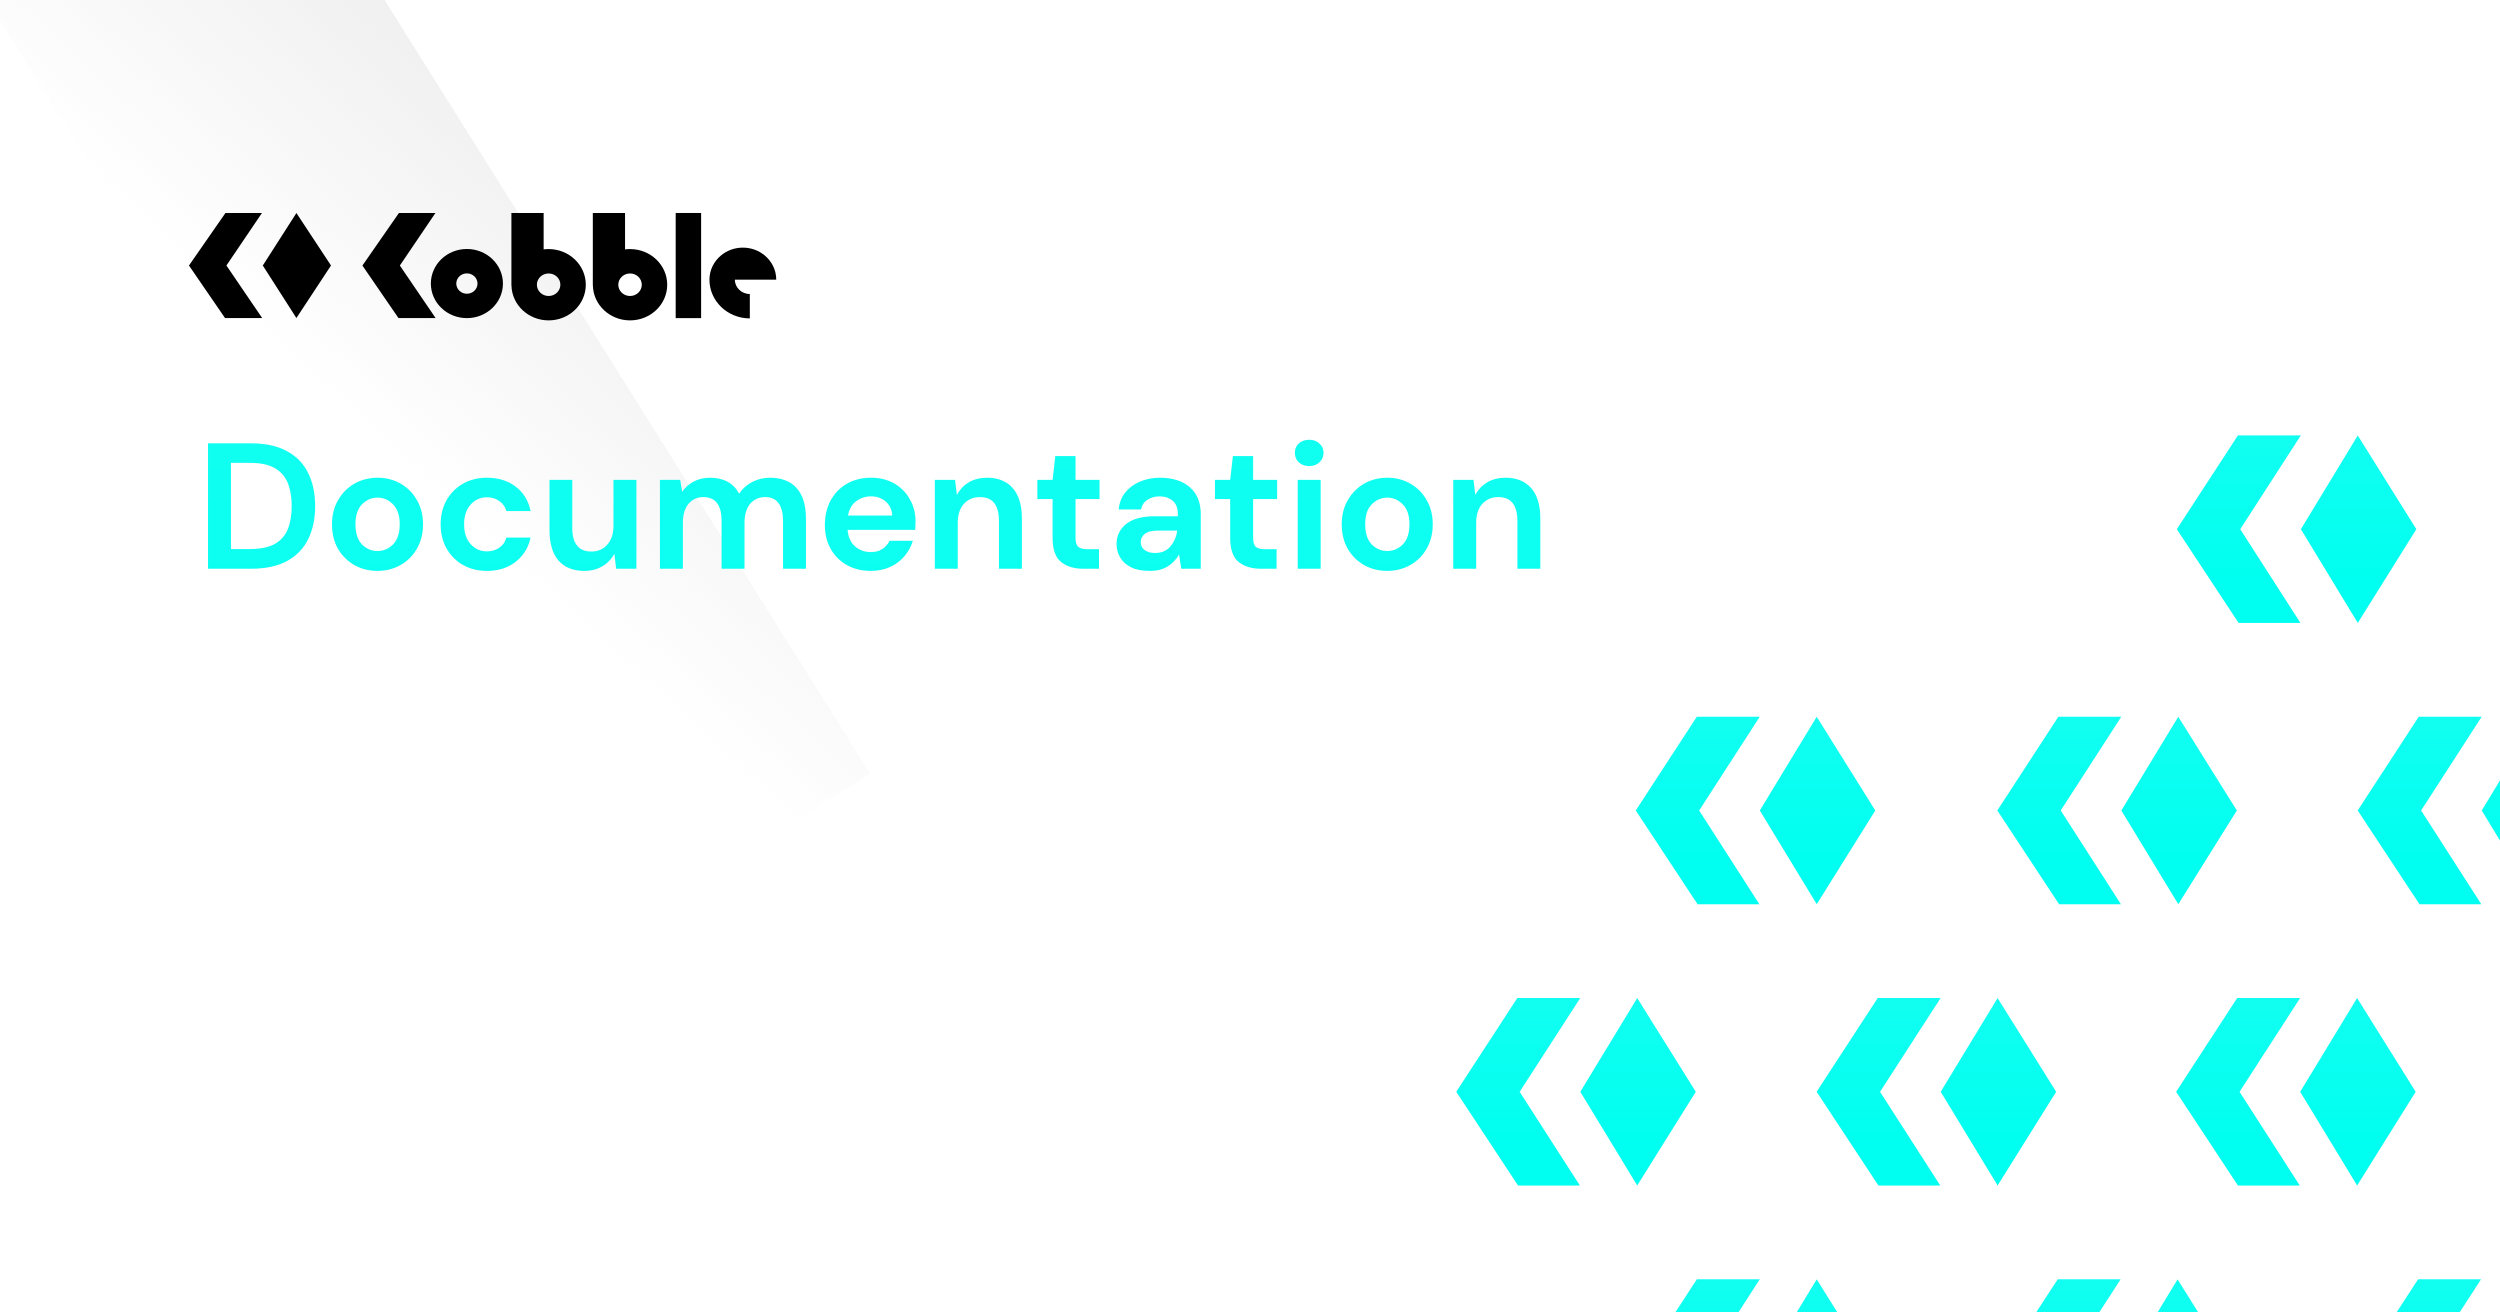 <svg width="1200" height="630" viewBox="0 0 1200 630" fill="none" xmlns="http://www.w3.org/2000/svg">
    <g clip-path="url(#clip0_86_2)">
        <rect width="1200" height="630" fill="white"/>
        <g filter="url(#filter0_f_86_2)">
            <rect x="-48.075" y="-66.574" width="161.637" height="618.511" transform="rotate(-32.12 -48.075 -66.574)" fill="url(#paint0_linear_86_2)" fill-opacity="0.5"/>
        </g>
        <path d="M99.848 273V212.8H120.402C127.454 212.8 133.245 214.061 137.774 216.584C142.361 219.049 145.743 222.547 147.922 227.076C150.158 231.548 151.276 236.823 151.276 242.9C151.276 248.977 150.158 254.281 147.922 258.81C145.743 263.282 142.361 266.779 137.774 269.302C133.245 271.767 127.454 273 120.402 273H99.848ZM110.856 263.54H119.886C124.931 263.54 128.916 262.737 131.84 261.132C134.764 259.469 136.857 257.119 138.118 254.08C139.379 250.984 140.01 247.257 140.01 242.9C140.01 238.6 139.379 234.902 138.118 231.806C136.857 228.71 134.764 226.331 131.84 224.668C128.916 223.005 124.931 222.174 119.886 222.174H110.856V263.54ZM181.199 274.032C177.071 274.032 173.344 273.086 170.019 271.194C166.751 269.302 164.142 266.693 162.193 263.368C160.301 259.985 159.355 256.087 159.355 251.672C159.355 247.257 160.329 243.387 162.279 240.062C164.228 236.679 166.837 234.042 170.105 232.15C173.43 230.258 177.157 229.312 181.285 229.312C185.355 229.312 189.025 230.258 192.293 232.15C195.618 234.042 198.227 236.679 200.119 240.062C202.068 243.387 203.043 247.257 203.043 251.672C203.043 256.087 202.068 259.985 200.119 263.368C198.227 266.693 195.618 269.302 192.293 271.194C188.967 273.086 185.269 274.032 181.199 274.032ZM181.199 264.486C184.065 264.486 186.559 263.425 188.681 261.304C190.802 259.125 191.863 255.915 191.863 251.672C191.863 247.429 190.802 244.247 188.681 242.126C186.559 239.947 184.094 238.858 181.285 238.858C178.361 238.858 175.838 239.947 173.717 242.126C171.653 244.247 170.621 247.429 170.621 251.672C170.621 255.915 171.653 259.125 173.717 261.304C175.838 263.425 178.332 264.486 181.199 264.486ZM233.783 274.032C229.426 274.032 225.584 273.086 222.259 271.194C218.934 269.302 216.296 266.665 214.347 263.282C212.455 259.899 211.509 256.029 211.509 251.672C211.509 247.315 212.455 243.445 214.347 240.062C216.296 236.679 218.934 234.042 222.259 232.15C225.584 230.258 229.426 229.312 233.783 229.312C239.23 229.312 243.816 230.745 247.543 233.612C251.27 236.421 253.649 240.32 254.681 245.308H243.071C242.498 243.244 241.351 241.639 239.631 240.492C237.968 239.288 235.99 238.686 233.697 238.686C230.658 238.686 228.078 239.833 225.957 242.126C223.836 244.419 222.775 247.601 222.775 251.672C222.775 255.743 223.836 258.925 225.957 261.218C228.078 263.511 230.658 264.658 233.697 264.658C235.99 264.658 237.968 264.085 239.631 262.938C241.351 261.791 242.498 260.157 243.071 258.036H254.681C253.649 262.852 251.27 266.722 247.543 269.646C243.816 272.57 239.23 274.032 233.783 274.032ZM280.447 274.032C275.115 274.032 270.987 272.369 268.063 269.044C265.197 265.719 263.763 260.845 263.763 254.424V230.344H274.685V253.392C274.685 257.061 275.431 259.871 276.921 261.82C278.412 263.769 280.763 264.744 283.973 264.744C287.012 264.744 289.506 263.655 291.455 261.476C293.462 259.297 294.465 256.259 294.465 252.36V230.344H305.473V273H295.755L294.895 265.776C293.577 268.299 291.656 270.305 289.133 271.796C286.668 273.287 283.773 274.032 280.447 274.032ZM316.774 273V230.344H326.492L327.438 236.106C328.814 234.042 330.62 232.408 332.856 231.204C335.149 229.943 337.786 229.312 340.768 229.312C347.361 229.312 352.034 231.863 354.786 236.966C356.334 234.615 358.398 232.752 360.978 231.376C363.615 230 366.482 229.312 369.578 229.312C375.139 229.312 379.41 230.975 382.392 234.3C385.373 237.625 386.864 242.499 386.864 248.92V273H375.856V249.952C375.856 246.283 375.139 243.473 373.706 241.524C372.33 239.575 370.18 238.6 367.256 238.6C364.274 238.6 361.866 239.689 360.032 241.868C358.254 244.047 357.366 247.085 357.366 250.984V273H346.358V249.952C346.358 246.283 345.641 243.473 344.208 241.524C342.774 239.575 340.567 238.6 337.586 238.6C334.662 238.6 332.282 239.689 330.448 241.868C328.67 244.047 327.782 247.085 327.782 250.984V273H316.774ZM418.041 274.032C413.741 274.032 409.928 273.115 406.603 271.28C403.277 269.445 400.669 266.865 398.777 263.54C396.885 260.215 395.939 256.373 395.939 252.016C395.939 247.601 396.856 243.674 398.691 240.234C400.583 236.794 403.163 234.128 406.431 232.236C409.756 230.287 413.655 229.312 418.127 229.312C422.312 229.312 426.01 230.229 429.221 232.064C432.431 233.899 434.925 236.421 436.703 239.632C438.537 242.785 439.455 246.311 439.455 250.21C439.455 250.841 439.426 251.5 439.369 252.188C439.369 252.876 439.34 253.593 439.283 254.338H406.861C407.09 257.663 408.237 260.272 410.301 262.164C412.422 264.056 414.973 265.002 417.955 265.002C420.191 265.002 422.054 264.515 423.545 263.54C425.093 262.508 426.239 261.189 426.985 259.584H438.165C437.362 262.279 436.015 264.744 434.123 266.98C432.288 269.159 429.995 270.879 427.243 272.14C424.548 273.401 421.481 274.032 418.041 274.032ZM418.127 238.256C415.432 238.256 413.053 239.03 410.989 240.578C408.925 242.069 407.606 244.362 407.033 247.458H428.275C428.103 244.649 427.071 242.413 425.179 240.75C423.287 239.087 420.936 238.256 418.127 238.256ZM448.713 273V230.344H458.431L459.291 237.568C460.61 235.045 462.502 233.039 464.967 231.548C467.49 230.057 470.442 229.312 473.825 229.312C479.1 229.312 483.199 230.975 486.123 234.3C489.047 237.625 490.509 242.499 490.509 248.92V273H479.501V249.952C479.501 246.283 478.756 243.473 477.265 241.524C475.774 239.575 473.452 238.6 470.299 238.6C467.203 238.6 464.652 239.689 462.645 241.868C460.696 244.047 459.721 247.085 459.721 250.984V273H448.713ZM520.041 273C515.569 273 511.986 271.911 509.291 269.732C506.597 267.553 505.249 263.683 505.249 258.122V239.546H497.939V230.344H505.249L506.539 218.906H516.257V230.344H527.781V239.546H516.257V258.208C516.257 260.272 516.687 261.705 517.547 262.508C518.465 263.253 520.013 263.626 522.191 263.626H527.523V273H520.041ZM551.939 274.032C548.269 274.032 545.259 273.459 542.909 272.312C540.558 271.108 538.809 269.531 537.663 267.582C536.516 265.633 535.943 263.483 535.943 261.132C535.943 257.176 537.491 253.965 540.587 251.5C543.683 249.035 548.327 247.802 554.519 247.802H565.355V246.77C565.355 243.846 564.523 241.696 562.861 240.32C561.198 238.944 559.134 238.256 556.669 238.256C554.433 238.256 552.483 238.801 550.821 239.89C549.158 240.922 548.126 242.47 547.725 244.534H536.975C537.261 241.438 538.293 238.743 540.071 236.45C541.905 234.157 544.256 232.408 547.123 231.204C549.989 229.943 553.2 229.312 556.755 229.312C562.832 229.312 567.619 230.831 571.117 233.87C574.614 236.909 576.363 241.209 576.363 246.77V273H566.989L565.957 266.12C564.695 268.413 562.918 270.305 560.625 271.796C558.389 273.287 555.493 274.032 551.939 274.032ZM554.433 265.432C557.586 265.432 560.023 264.4 561.743 262.336C563.52 260.272 564.638 257.721 565.097 254.682H555.723C552.799 254.682 550.706 255.227 549.445 256.316C548.183 257.348 547.553 258.638 547.553 260.186C547.553 261.849 548.183 263.139 549.445 264.056C550.706 264.973 552.369 265.432 554.433 265.432ZM605.285 273C600.813 273 597.23 271.911 594.535 269.732C591.841 267.553 590.493 263.683 590.493 258.122V239.546H583.183V230.344H590.493L591.783 218.906H601.501V230.344H613.025V239.546H601.501V258.208C601.501 260.272 601.931 261.705 602.791 262.508C603.709 263.253 605.257 263.626 607.435 263.626H612.767V273H605.285ZM628.411 223.722C626.404 223.722 624.741 223.12 623.423 221.916C622.161 220.712 621.531 219.193 621.531 217.358C621.531 215.523 622.161 214.033 623.423 212.886C624.741 211.682 626.404 211.08 628.411 211.08C630.417 211.08 632.051 211.682 633.313 212.886C634.631 214.033 635.291 215.523 635.291 217.358C635.291 219.193 634.631 220.712 633.313 221.916C632.051 223.12 630.417 223.722 628.411 223.722ZM622.907 273V230.344H633.915V273H622.907ZM665.872 274.032C661.744 274.032 658.018 273.086 654.692 271.194C651.424 269.302 648.816 266.693 646.866 263.368C644.974 259.985 644.028 256.087 644.028 251.672C644.028 247.257 645.003 243.387 646.952 240.062C648.902 236.679 651.51 234.042 654.778 232.15C658.104 230.258 661.83 229.312 665.958 229.312C670.029 229.312 673.698 230.258 676.966 232.15C680.292 234.042 682.9 236.679 684.792 240.062C686.742 243.387 687.716 247.257 687.716 251.672C687.716 256.087 686.742 259.985 684.792 263.368C682.9 266.693 680.292 269.302 676.966 271.194C673.641 273.086 669.943 274.032 665.872 274.032ZM665.872 264.486C668.739 264.486 671.233 263.425 673.354 261.304C675.476 259.125 676.536 255.915 676.536 251.672C676.536 247.429 675.476 244.247 673.354 242.126C671.233 239.947 668.768 238.858 665.958 238.858C663.034 238.858 660.512 239.947 658.39 242.126C656.326 244.247 655.294 247.429 655.294 251.672C655.294 255.915 656.326 259.125 658.39 261.304C660.512 263.425 663.006 264.486 665.872 264.486ZM697.559 273V230.344H707.277L708.137 237.568C709.455 235.045 711.347 233.039 713.813 231.548C716.335 230.057 719.288 229.312 722.671 229.312C727.945 229.312 732.045 230.975 734.969 234.3C737.893 237.625 739.355 242.499 739.355 248.92V273H728.347V249.952C728.347 246.283 727.601 243.473 726.111 241.524C724.62 239.575 722.298 238.6 719.145 238.6C716.049 238.6 713.497 239.689 711.491 241.868C709.541 244.047 708.567 247.085 708.567 250.984V273H697.559Z" fill="url(#paint1_linear_86_2)"/>
        <g clip-path="url(#clip1_86_2)">
            <path d="M191.473 102.253L208.99 102.253L191.928 127.462L209.099 152.679L191.267 152.677L173.959 127.462L191.473 102.253Z" fill="black"/>
            <path fill-rule="evenodd" clip-rule="evenodd" d="M224.108 140.992C226.921 140.992 229.201 138.805 229.201 136.107C229.201 133.41 226.921 131.223 224.108 131.223C221.295 131.223 219.015 133.41 219.015 136.107C219.015 138.805 221.295 140.992 224.108 140.992ZM224.108 152.7C233.662 152.7 241.408 145.271 241.408 136.107C241.408 126.943 233.662 119.515 224.108 119.515C214.553 119.515 206.808 126.943 206.808 136.107C206.808 145.271 214.553 152.7 224.108 152.7Z" fill="black"/>
            <path fill-rule="evenodd" clip-rule="evenodd" d="M260.944 102.229H245.476V136.961L245.499 136.985C245.675 146.291 253.595 153.784 263.34 153.784C273.196 153.784 281.185 146.121 281.185 136.669C281.185 127.216 273.196 119.554 263.34 119.554C262.528 119.554 261.728 119.606 260.944 119.707V102.229ZM257.703 136.669C257.703 133.682 260.227 131.262 263.34 131.262C266.454 131.262 268.978 133.682 268.978 136.669C268.978 139.655 266.454 142.076 263.34 142.076C260.227 142.076 257.703 139.655 257.703 136.669Z" fill="black"/>
            <path fill-rule="evenodd" clip-rule="evenodd" d="M300.021 102.229H284.553V136.961L284.576 136.985C284.752 146.291 292.672 153.784 302.418 153.784C312.273 153.784 320.262 146.121 320.262 136.669C320.262 127.216 312.273 119.554 302.418 119.554C301.605 119.554 300.805 119.606 300.021 119.707V102.229ZM296.78 136.669C296.78 133.682 299.304 131.262 302.418 131.262C305.531 131.262 308.055 133.682 308.055 136.669C308.055 139.655 305.531 142.076 302.418 142.076C299.304 142.076 296.78 139.655 296.78 136.669Z" fill="black"/>
            <path d="M324.33 102.229H336.537V152.7H324.33V102.229Z" fill="black"/>
            <path fill-rule="evenodd" clip-rule="evenodd" d="M366.963 122.532C370.413 125.352 372.601 129.551 372.601 134.24H360.394H352.742H352.738C352.738 138.042 355.951 141.125 359.916 141.125C359.916 144.365 359.916 147.898 359.916 152.832C349.21 152.832 340.531 144.508 340.531 134.24H340.535C340.535 129.551 342.723 125.352 346.173 122.532C348.972 120.244 352.602 118.862 356.568 118.862C360.534 118.862 364.164 120.244 366.963 122.532Z" fill="black"/>
            <path fill-rule="evenodd" clip-rule="evenodd" d="M125.744 102.229L108.222 102.229L90.702 127.445L108.016 152.667L125.853 152.67L108.677 127.445L125.744 102.229ZM142.279 102.241L126.143 127.445L142.274 152.654L158.876 127.443L142.279 102.241Z" fill="black"/>
        </g>
        <path fill-rule="evenodd" clip-rule="evenodd" d="M844.503 434.033L814.832 434.033L785.166 389.033L814.483 344.024L844.687 344.02L815.603 389.034L844.503 434.033ZM872.037 434.01L844.713 389.034L872.029 344.048L900.141 389.038L872.037 434.01Z" fill="url(#paint2_linear_86_2)"/>
        <path fill-rule="evenodd" clip-rule="evenodd" d="M1104.21 299.014L1074.54 299.014L1044.87 254.014L1074.19 209.005L1104.39 209.001L1075.31 254.014L1104.21 299.014ZM1131.74 298.991L1104.42 254.014L1131.73 209.029L1159.85 254.018L1131.74 298.991Z" fill="url(#paint3_linear_86_2)"/>
        <path fill-rule="evenodd" clip-rule="evenodd" d="M1103.88 569.053L1074.21 569.053L1044.55 524.053L1073.86 479.044L1104.07 479.04L1074.98 524.053L1103.88 569.053ZM1131.42 569.03L1104.09 524.053L1131.41 479.068L1159.52 524.057L1131.42 569.03Z" fill="url(#paint4_linear_86_2)"/>
        <path fill-rule="evenodd" clip-rule="evenodd" d="M931.32 569.053L901.65 569.053L871.983 524.053L901.301 479.044L931.505 479.04L902.421 524.053L931.32 569.053ZM958.855 569.03L931.53 524.053L958.846 479.068L986.958 524.057L958.855 569.03Z" fill="url(#paint5_linear_86_2)"/>
        <path fill-rule="evenodd" clip-rule="evenodd" d="M1191.03 434.033L1161.36 434.033L1131.69 389.033L1161.01 344.024L1191.21 344.02L1162.13 389.034L1191.03 434.033ZM1218.56 434.01L1191.24 389.034L1218.55 344.048L1246.66 389.038L1218.56 434.01Z" fill="url(#paint6_linear_86_2)"/>
        <path fill-rule="evenodd" clip-rule="evenodd" d="M1190.7 704.072L1161.03 704.072L1131.36 659.073L1160.68 614.063L1190.89 614.059L1161.8 659.073L1190.7 704.072ZM1218.23 704.05L1190.91 659.073L1218.23 614.087L1246.34 659.077L1218.23 704.05Z" fill="url(#paint7_linear_86_2)"/>
        <path fill-rule="evenodd" clip-rule="evenodd" d="M758.337 569.053L728.666 569.053L699 524.053L728.318 479.044L758.522 479.04L729.437 524.053L758.337 569.053ZM785.871 569.03L758.547 524.053L785.863 479.068L813.975 524.057L785.871 569.03Z" fill="url(#paint8_linear_86_2)"/>
        <path fill-rule="evenodd" clip-rule="evenodd" d="M1018.04 434.033L988.372 434.033L958.706 389.033L988.023 344.024L1018.23 344.02L989.143 389.034L1018.04 434.033ZM1045.58 434.01L1018.25 389.034L1045.57 344.048L1073.68 389.038L1045.58 434.01Z" fill="url(#paint9_linear_86_2)"/>
        <path fill-rule="evenodd" clip-rule="evenodd" d="M1017.72 704.072L988.046 704.072L958.38 659.073L987.698 614.063L1017.9 614.059L988.817 659.073L1017.72 704.072ZM1045.25 704.05L1017.93 659.073L1045.24 614.087L1073.36 659.077L1045.25 704.05Z" fill="url(#paint10_linear_86_2)"/>
        <path fill-rule="evenodd" clip-rule="evenodd" d="M844.503 704.072L814.832 704.072L785.166 659.073L814.483 614.063L844.687 614.059L815.603 659.073L844.503 704.072ZM872.037 704.05L844.713 659.073L872.029 614.087L900.141 659.077L872.037 704.05Z" fill="url(#paint11_linear_86_2)"/>
    </g>
    <defs>
        <filter id="filter0_f_86_2" x="-232.075" y="-336.517" width="833.758" height="977.779" filterUnits="userSpaceOnUse" color-interpolation-filters="sRGB">
            <feFlood flood-opacity="0" result="BackgroundImageFix"/>
            <feBlend mode="normal" in="SourceGraphic" in2="BackgroundImageFix" result="shape"/>
            <feGaussianBlur stdDeviation="92" result="effect1_foregroundBlur_86_2"/>
        </filter>
        <linearGradient id="paint0_linear_86_2" x1="129.648" y1="4.033" x2="-65.323" y2="56.68" gradientUnits="userSpaceOnUse">
            <stop stop-color="#D9D9D9"/>
            <stop offset="1" stop-color="#D9D9D9" stop-opacity="0"/>
        </linearGradient>
        <linearGradient id="paint1_linear_86_2" x1="497" y1="188" x2="497" y2="503" gradientUnits="userSpaceOnUse">
            <stop stop-color="#11FFF1"/>
            <stop offset="0.8" stop-color="#00FFF0"/>
            <stop offset="1" stop-color="#00FFF0"/>
        </linearGradient>
        <linearGradient id="paint2_linear_86_2" x1="842.653" y1="434.033" x2="842.653" y2="344.02" gradientUnits="userSpaceOnUse">
            <stop stop-color="#00FFF0"/>
            <stop offset="0.22" stop-color="#00FFF0"/>
            <stop offset="1" stop-color="#11FFF1"/>
        </linearGradient>
        <linearGradient id="paint3_linear_86_2" x1="1102.36" y1="299.014" x2="1102.36" y2="209.001" gradientUnits="userSpaceOnUse">
            <stop stop-color="#00FFF0"/>
            <stop offset="0.22" stop-color="#00FFF0"/>
            <stop offset="1" stop-color="#11FFF1"/>
        </linearGradient>
        <linearGradient id="paint4_linear_86_2" x1="1102.03" y1="569.053" x2="1102.03" y2="479.04" gradientUnits="userSpaceOnUse">
            <stop stop-color="#00FFF0"/>
            <stop offset="0.22" stop-color="#00FFF0"/>
            <stop offset="1" stop-color="#11FFF1"/>
        </linearGradient>
        <linearGradient id="paint5_linear_86_2" x1="929.471" y1="569.053" x2="929.471" y2="479.04" gradientUnits="userSpaceOnUse">
            <stop stop-color="#00FFF0"/>
            <stop offset="0.22" stop-color="#00FFF0"/>
            <stop offset="1" stop-color="#11FFF1"/>
        </linearGradient>
        <linearGradient id="paint6_linear_86_2" x1="1189.18" y1="434.033" x2="1189.18" y2="344.02" gradientUnits="userSpaceOnUse">
            <stop stop-color="#00FFF0"/>
            <stop offset="0.22" stop-color="#00FFF0"/>
            <stop offset="1" stop-color="#11FFF1"/>
        </linearGradient>
        <linearGradient id="paint7_linear_86_2" x1="1188.85" y1="704.072" x2="1188.85" y2="614.059" gradientUnits="userSpaceOnUse">
            <stop stop-color="#00FFF0"/>
            <stop offset="0.22" stop-color="#00FFF0"/>
            <stop offset="1" stop-color="#11FFF1"/>
        </linearGradient>
        <linearGradient id="paint8_linear_86_2" x1="756.488" y1="569.053" x2="756.488" y2="479.04" gradientUnits="userSpaceOnUse">
            <stop stop-color="#00FFF0"/>
            <stop offset="0.22" stop-color="#00FFF0"/>
            <stop offset="1" stop-color="#11FFF1"/>
        </linearGradient>
        <linearGradient id="paint9_linear_86_2" x1="1016.19" y1="434.033" x2="1016.19" y2="344.02" gradientUnits="userSpaceOnUse">
            <stop stop-color="#00FFF0"/>
            <stop offset="0.22" stop-color="#00FFF0"/>
            <stop offset="1" stop-color="#11FFF1"/>
        </linearGradient>
        <linearGradient id="paint10_linear_86_2" x1="1015.87" y1="704.072" x2="1015.87" y2="614.059" gradientUnits="userSpaceOnUse">
            <stop stop-color="#00FFF0"/>
            <stop offset="0.22" stop-color="#00FFF0"/>
            <stop offset="1" stop-color="#11FFF1"/>
        </linearGradient>
        <linearGradient id="paint11_linear_86_2" x1="842.653" y1="704.072" x2="842.653" y2="614.059" gradientUnits="userSpaceOnUse">
            <stop stop-color="#00FFF0"/>
            <stop offset="0.22" stop-color="#00FFF0"/>
            <stop offset="1" stop-color="#11FFF1"/>
        </linearGradient>
        <clipPath id="clip0_86_2">
            <rect width="1200" height="630" fill="white"/>
        </clipPath>
        <clipPath id="clip1_86_2">
            <rect width="295" height="67" fill="white" transform="translate(85 94)"/>
        </clipPath>
    </defs>
</svg>
